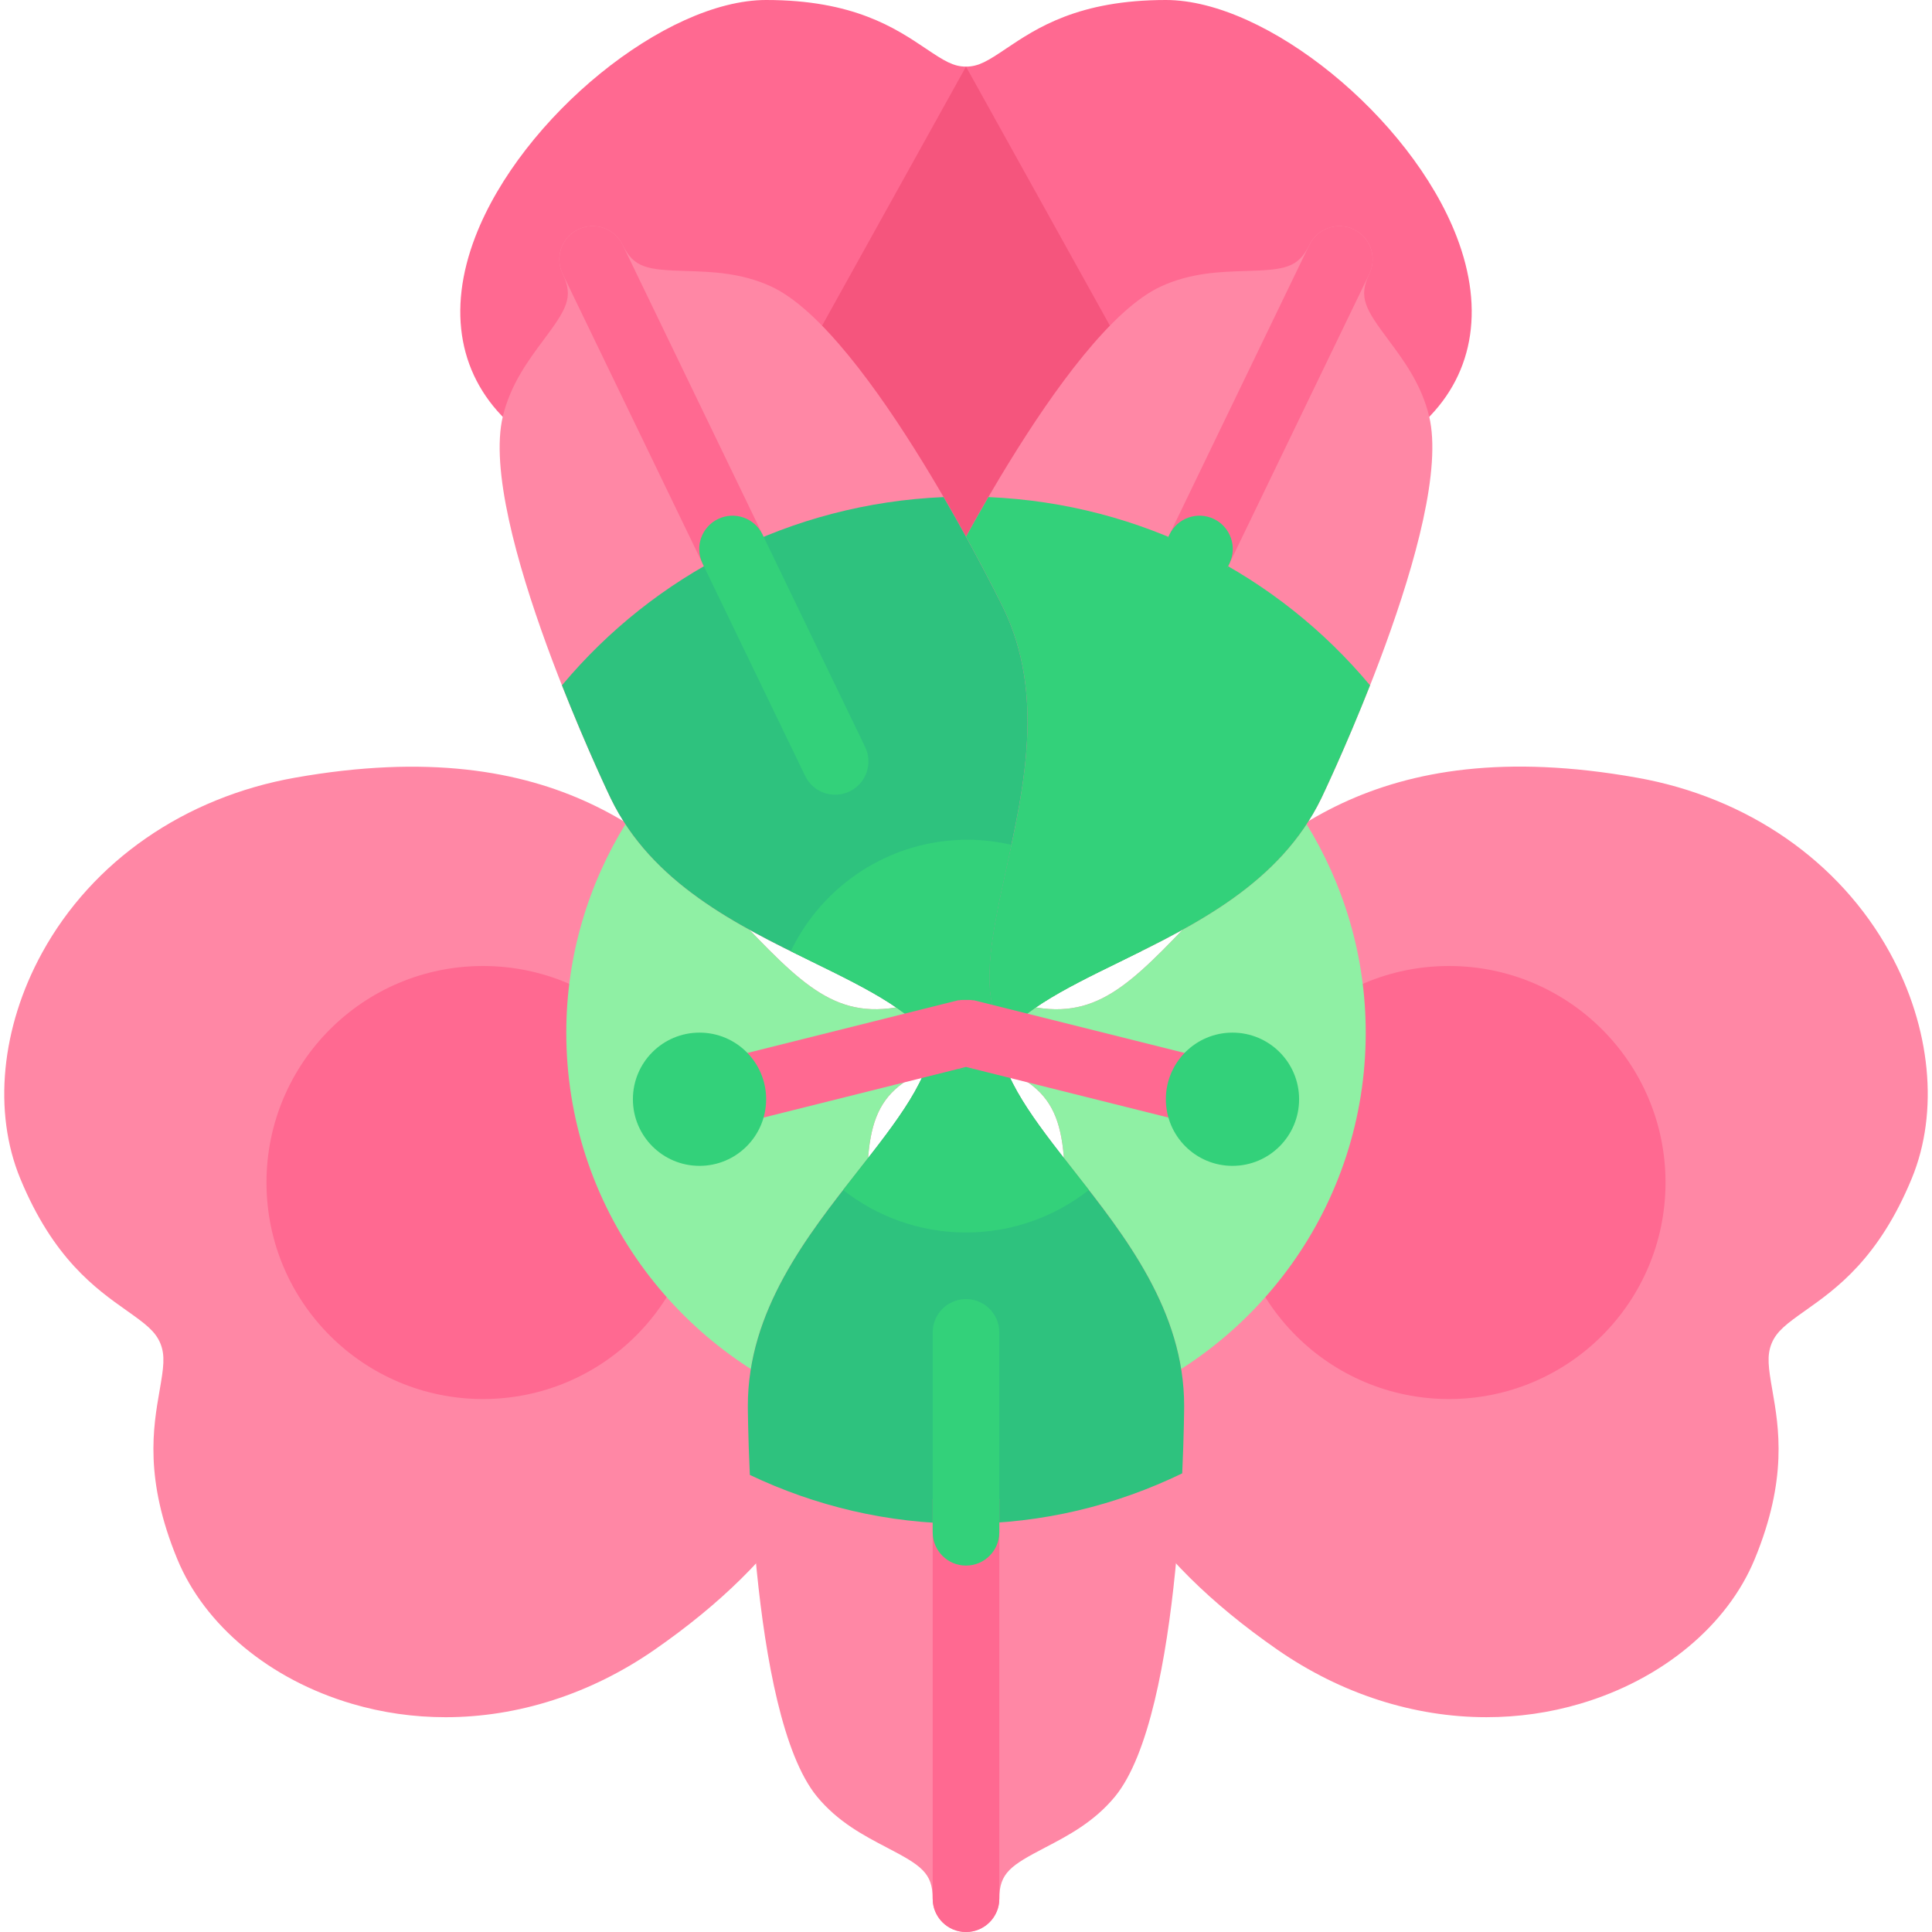 <svg height="200px" width="200px" version="1.1" id="Layer_1" xmlns="http://www.w3.org/2000/svg" xmlns:xlink="http://www.w3.org/1999/xlink" viewBox="0 0 512 512" xml:space="preserve" fill="#000000"><g id="SVGRepo_bgCarrier" stroke-width="0"></g><g id="SVGRepo_tracerCarrier" stroke-linecap="round" stroke-linejoin="round"></g><g id="SVGRepo_iconCarrier"> <path style="fill:#FF87A5;" d="M500.832,252.474c-13.332-24.285-37.759-41.19-67.012-46.379 c-70.078-12.483-98.646,17.508-119.513,39.353c-17.173,17.974-26.323,26.336-46.763,19.81c-0.004-0.009-0.009-0.009-0.013-0.009 h-0.013c-4.681-1.517-9.612,1.078-11.095,5.707c-1.487,4.647,1.065,9.612,5.703,11.104c19.901,6.397,20.5,16.905,20.025,42.189 l-0.09,5.181c-0.009,0.733,0.07,1.449,0.237,2.155l14.94,63.009c0.228,0.966,0.617,1.879,1.146,2.707 c9.233,14.492,22.354,27.534,40.108,39.862c16.983,11.794,36.298,17.913,55.435,17.913c8.375,0,16.715-1.173,24.806-3.561 c21.72-6.397,39.026-20.724,46.284-38.336c8.776-21.276,6.405-34.854,4.672-44.776c-1.035-5.922-1.513-9.164-0.185-12.396 c1.332-3.224,3.957-5.181,8.871-8.655c8.224-5.811,19.487-13.768,28.263-35.052C513.902,294.689,511.733,272.328,500.832,252.474z"></path> <path style="fill:#FF6991;" d="M386.013,62.673C373.811,31.043,335.647,0,308.966,0c-23.147,0-34.246,7.448-42.349,12.888 c-4.793,3.224-7.245,4.767-10.616,4.767c-3.371,0-5.823-1.543-10.616-4.767C237.28,7.448,226.182,0,203.035,0 c-26.681,0-64.845,31.043-77.047,62.673c-7.616,19.758-4.306,37.448,9.327,49.802c0.401,0.362,0.836,0.69,1.302,0.974 l114.759,70.621c1.418,0.871,3.021,1.311,4.625,1.311c1.603,0,3.207-0.439,4.625-1.311l114.759-70.621 c0.466-0.285,0.9-0.612,1.302-0.974C390.32,100.12,393.63,82.431,386.013,62.673z"></path> <polygon style="fill:#F5557D;" points="256,17.655 211.862,97.103 256,150.069 300.138,97.103 "></polygon> <path style="fill:#FF87A5;" d="M255.578,270.957c-1.483-4.638-6.465-7.233-11.095-5.707c-20.423,6.526-29.608-1.818-46.788-19.801 c-20.871-21.854-49.465-51.758-119.513-39.353c-29.255,5.19-53.681,22.094-67.012,46.379C0.267,272.328-1.901,294.69,5.362,312.311 c8.776,21.276,20.039,29.233,28.263,35.043c4.914,3.474,7.539,5.431,8.871,8.655c1.327,3.233,0.85,6.474-0.185,12.396 c-1.732,9.922-4.104,23.5,4.672,44.776c7.258,17.612,24.565,31.939,46.284,38.336c8.09,2.388,16.431,3.561,24.806,3.561 c19.134,0,38.453-6.121,55.435-17.913c17.44-12.113,30.397-24.897,39.616-39.086c0.526-0.819,0.918-1.707,1.155-2.646l15.423-61.138 c0.181-0.724,0.271-1.465,0.267-2.216c-0.018-2.664-0.07-5.276-0.116-7.828c-0.479-25.267,0.116-35.785,19.987-42.182 c0.009,0,0.013,0,0.022-0.009h0.009C254.513,280.569,257.065,275.604,255.578,270.957z"></path> <g> <circle style="fill:#FF6991;" cx="128" cy="313.379" r="57.379"></circle> <circle style="fill:#FF6991;" cx="384" cy="313.379" r="57.379"></circle> </g> <g> <path style="fill:#8ff0a4;" d="M244.483,265.25c-20.423,6.526-29.608-1.818-46.788-19.801c-8.52-8.92-18.39-19.147-31.778-27.326 c-9.985,16.16-15.847,35.139-15.847,55.532c0,45.807,29.131,84.71,69.834,99.486l9.8-38.848c0.181-0.724,0.271-1.465,0.267-2.216 c-0.018-2.664-0.07-5.276-0.116-7.828c-0.479-25.267,0.116-35.785,19.987-42.182c0.009,0,0.013,0,0.022-0.009h0.009 c4.642-1.492,7.194-6.457,5.707-11.104C254.095,266.319,249.113,263.724,244.483,265.25z"></path> <path style="fill:#8ff0a4;" d="M314.307,245.448c-17.173,17.974-26.323,26.336-46.763,19.81c-0.004-0.009-0.009-0.009-0.013-0.009 h-0.013c-4.681-1.517-9.612,1.078-11.095,5.707c-1.487,4.647,1.065,9.612,5.703,11.104c19.901,6.397,20.5,16.905,20.025,42.189 l-0.09,5.181c-0.009,0.733,0.07,1.449,0.237,2.155l9.848,41.537c40.679-14.79,69.786-53.678,69.786-99.467 c0-20.401-5.866-39.386-15.859-55.552C332.689,226.293,322.824,236.531,314.307,245.448z"></path> </g> <path style="fill:#FF87A5;" d="M284.487,310.146c-10.108-12.862-19.659-25.017-19.659-35.569c0-4.879-3.953-8.828-8.828-8.828 s-8.828,3.948-8.828,8.828c0,10.552-9.551,22.707-19.663,35.569c-13.746,17.483-29.323,37.302-29.323,62.406 c0,0.81,0.211,81.551,18.34,103.577c5.547,6.733,12.431,10.319,18.5,13.492c9.025,4.706,12.146,6.68,12.146,13.551 c0,4.879,3.953,8.828,8.828,8.828s8.828-3.948,8.828-8.828c0-6.871,3.121-8.845,12.142-13.551c6.073-3.172,12.952-6.759,18.5-13.492 c18.13-22.026,18.34-102.767,18.34-103.577C313.811,347.448,298.233,327.629,284.487,310.146z"></path> <path style="fill:#2ec27e;" d="M264.828,274.578c0-4.879-3.953-8.828-8.828-8.828s-8.828,3.948-8.828,8.828 c0,10.552-9.551,22.707-19.663,35.569c-13.746,17.483-29.323,37.302-29.323,62.406c0,0.241,0.03,7.615,0.531,18.318 c17.257,8.2,36.484,12.922,56.862,12.922c20.715,0,40.245-4.878,57.72-13.336c0.481-10.47,0.513-17.667,0.513-17.906 c0-25.103-15.577-44.922-29.323-62.406C274.379,297.284,264.828,285.129,264.828,274.578z"></path> <path style="fill:#33d17a;" d="M256,326.621c12.292,0,23.575-4.225,32.563-11.251c-1.364-1.759-2.731-3.512-4.076-5.223 c-10.108-12.863-19.659-25.018-19.659-35.57c0-4.879-3.953-8.828-8.828-8.828s-8.828,3.948-8.828,8.828 c0,10.552-9.551,22.707-19.663,35.569c-1.345,1.71-2.711,3.464-4.074,5.22C232.422,322.395,243.707,326.621,256,326.621z"></path> <path style="fill:#FF6991;" d="M247.173,397.241v105.931c0,4.879,3.953,8.828,8.828,8.828s8.828-3.948,8.828-8.828V397.241H247.173z "></path> <path style="fill:#FF87A5;" d="M246.07,161.224c0.353-0.733,35.663-73.354,61.569-85.302c7.923-3.656,15.681-3.887,22.53-4.104 c10.168-0.31,13.836-0.733,16.823-6.914c2.121-4.388,7.41-6.216,11.789-4.113c3.15,1.517,4.988,4.672,4.988,7.948 c0.004,1.293-0.28,2.603-0.879,3.837c-2.987,6.189-1.035,9.327,5.038,17.483c4.09,5.492,8.724,11.715,10.793,20.199 c6.75,27.715-28.181,100.509-28.534,101.241c-10.919,22.612-33.565,33.681-53.543,43.439c-14.698,7.19-28.586,13.974-33.176,23.474 c-1.522,3.155-4.672,4.991-7.953,4.991c-1.289,0-2.599-0.285-3.837-0.879c-3.15-1.526-4.988-4.672-4.988-7.948 c-0.004-1.293,0.28-2.603,0.879-3.837c4.59-9.508,1.276-24.604-2.237-40.586C240.561,208.439,235.156,183.828,246.07,161.224z"></path> <path style="fill:#33d17a;" d="M261.941,131.734c40.606,1.731,76.738,20.668,101.128,49.881 c-6.614,16.777-12.736,29.58-12.883,29.885c-10.919,22.612-33.565,33.681-53.543,43.439c-14.698,7.19-28.586,13.974-33.176,23.474 c-1.522,3.155-4.672,4.991-7.953,4.991c-1.289,0-2.599-0.285-3.837-0.879c-3.15-1.526-4.988-4.672-4.988-7.948 c-0.004-1.293,0.28-2.603,0.879-3.837c4.59-9.508,1.276-24.604-2.237-40.586c-4.771-21.716-10.177-46.327,0.737-68.931 C246.219,160.915,252.65,147.722,261.941,131.734z"></path> <path style="fill:#FF6991;" d="M358.781,60.793c-4.38-2.103-9.668-0.276-11.789,4.113l-37.495,77.632l15.731,8.015l37.661-77.975 C365.009,68.19,363.169,62.914,358.781,60.793z"></path> <g> <path style="fill:#33d17a;" d="M282.734,197.949l27.191-56.298c2.12-4.388,7.394-6.228,11.784-4.11l0,0 c4.391,2.119,6.231,7.396,4.111,11.787l-27.189,56.294c-1.522,3.155-4.672,4.991-7.953,4.991c-1.289,0-2.599-0.285-3.837-0.879 C282.453,207.612,280.613,202.336,282.734,197.949z"></path> <path style="fill:#33d17a;" d="M243.977,223.88c3.732-0.851,7.602-1.341,11.591-1.341c20.671,0,38.474,12.083,46.872,29.543 c-1.943,0.964-3.889,1.927-5.796,2.858c-14.698,7.19-28.586,13.974-33.176,23.474c-1.522,3.155-4.672,4.991-7.953,4.991 c-1.289,0-2.599-0.285-3.837-0.879c-3.15-1.526-4.988-4.672-4.988-7.948c-0.004-1.293,0.28-2.603,0.879-3.837 c4.59-9.508,1.276-24.604-2.237-40.586C244.881,228.095,244.426,225.987,243.977,223.88z"></path> </g> <path style="fill:#FF87A5;" d="M265.93,161.224c-0.353-0.733-35.663-73.354-61.569-85.302c-7.923-3.656-15.681-3.887-22.53-4.104 c-10.168-0.31-13.836-0.733-16.823-6.914c-2.121-4.388-7.41-6.216-11.789-4.113c-3.15,1.517-4.988,4.672-4.988,7.948 c-0.004,1.293,0.28,2.603,0.879,3.837c2.987,6.189,1.035,9.327-5.038,17.483c-4.09,5.492-8.724,11.715-10.793,20.199 c-6.75,27.715,28.181,100.509,28.534,101.241c10.919,22.612,33.565,33.681,53.543,43.439c14.698,7.19,28.586,13.974,33.176,23.474 c1.522,3.155,4.672,4.991,7.953,4.991c1.289,0,2.599-0.285,3.837-0.879c3.15-1.526,4.988-4.672,4.988-7.948 c0.004-1.293-0.28-2.603-0.879-3.837c-4.59-9.508-1.276-24.604,2.237-40.586C271.439,208.439,276.845,183.828,265.93,161.224z"></path> <path style="fill:#2ec27e;" d="M250.059,131.734c-40.606,1.731-76.738,20.668-101.128,49.881 c6.614,16.777,12.736,29.58,12.883,29.885c10.919,22.612,33.565,33.681,53.543,43.439c14.698,7.19,28.586,13.974,33.176,23.474 c1.522,3.155,4.672,4.991,7.953,4.991c1.289,0,2.599-0.285,3.837-0.879c3.15-1.526,4.988-4.672,4.988-7.948 c0.004-1.293-0.28-2.603-0.879-3.837c-4.59-9.508-1.276-24.604,2.237-40.586c4.771-21.716,10.177-46.327-0.737-68.931 C265.781,160.915,259.35,147.722,250.059,131.734z"></path> <path style="fill:#FF6991;" d="M165.009,64.905c-2.121-4.388-7.41-6.216-11.789-4.113c-4.388,2.121-6.229,7.396-4.108,11.785 l37.426,77.487l15.548-8.395L165.009,64.905z"></path> <g> <path style="fill:#33d17a;" d="M229.267,197.949l-27.191-56.298c-2.12-4.388-7.394-6.228-11.784-4.11l0,0 c-4.391,2.119-6.231,7.396-4.111,11.787l27.189,56.294c1.522,3.155,4.672,4.991,7.953,4.991c1.289,0,2.599-0.285,3.837-0.879 C229.547,207.612,231.388,202.336,229.267,197.949z"></path> <path style="fill:#33d17a;" d="M268.024,223.88c-3.732-0.851-7.602-1.341-11.591-1.341c-20.671,0-38.474,12.083-46.872,29.543 c1.943,0.964,3.889,1.927,5.796,2.858c14.698,7.19,28.586,13.974,33.176,23.474c1.522,3.155,4.672,4.991,7.953,4.991 c1.289,0,2.599-0.285,3.837-0.879c3.15-1.526,4.988-4.672,4.988-7.948c0.004-1.293-0.28-2.603-0.879-3.837 c-4.59-9.508-1.276-24.604,2.237-40.586C267.12,228.095,267.574,225.987,268.024,223.88z"></path> <path style="fill:#33d17a;" d="M256,414.897c-4.875,0-8.828-3.948-8.828-8.828v-52.966c0-4.879,3.953-8.828,8.828-8.828 s8.828,3.948,8.828,8.828v52.966C264.828,410.948,260.875,414.897,256,414.897z"></path> </g> <path style="fill:#FF6991;" d="M328.763,282.75l-70.621-17.655c-0.134-0.033-0.263,0.009-0.396-0.018 c-0.569-0.116-1.15-0.077-1.742-0.079c-0.59,0.001-1.169-0.038-1.737,0.078c-0.138,0.028-0.271-0.017-0.409,0.019l-70.621,17.655 c-4.728,1.181-7.604,5.974-6.422,10.698c1.004,4.018,4.604,6.69,8.556,6.69c0.712,0,1.431-0.086,2.151-0.267L256,282.751 l68.479,17.12c0.719,0.181,1.44,0.267,2.151,0.267c3.953,0,7.552-2.673,8.556-6.69C336.367,288.724,333.492,283.93,328.763,282.75z"></path> <g> <circle style="fill:#33d17a;" cx="185.38" cy="291.31" r="17.655"></circle> <circle style="fill:#33d17a;" cx="326.621" cy="291.31" r="17.655"></circle> </g> </g></svg>